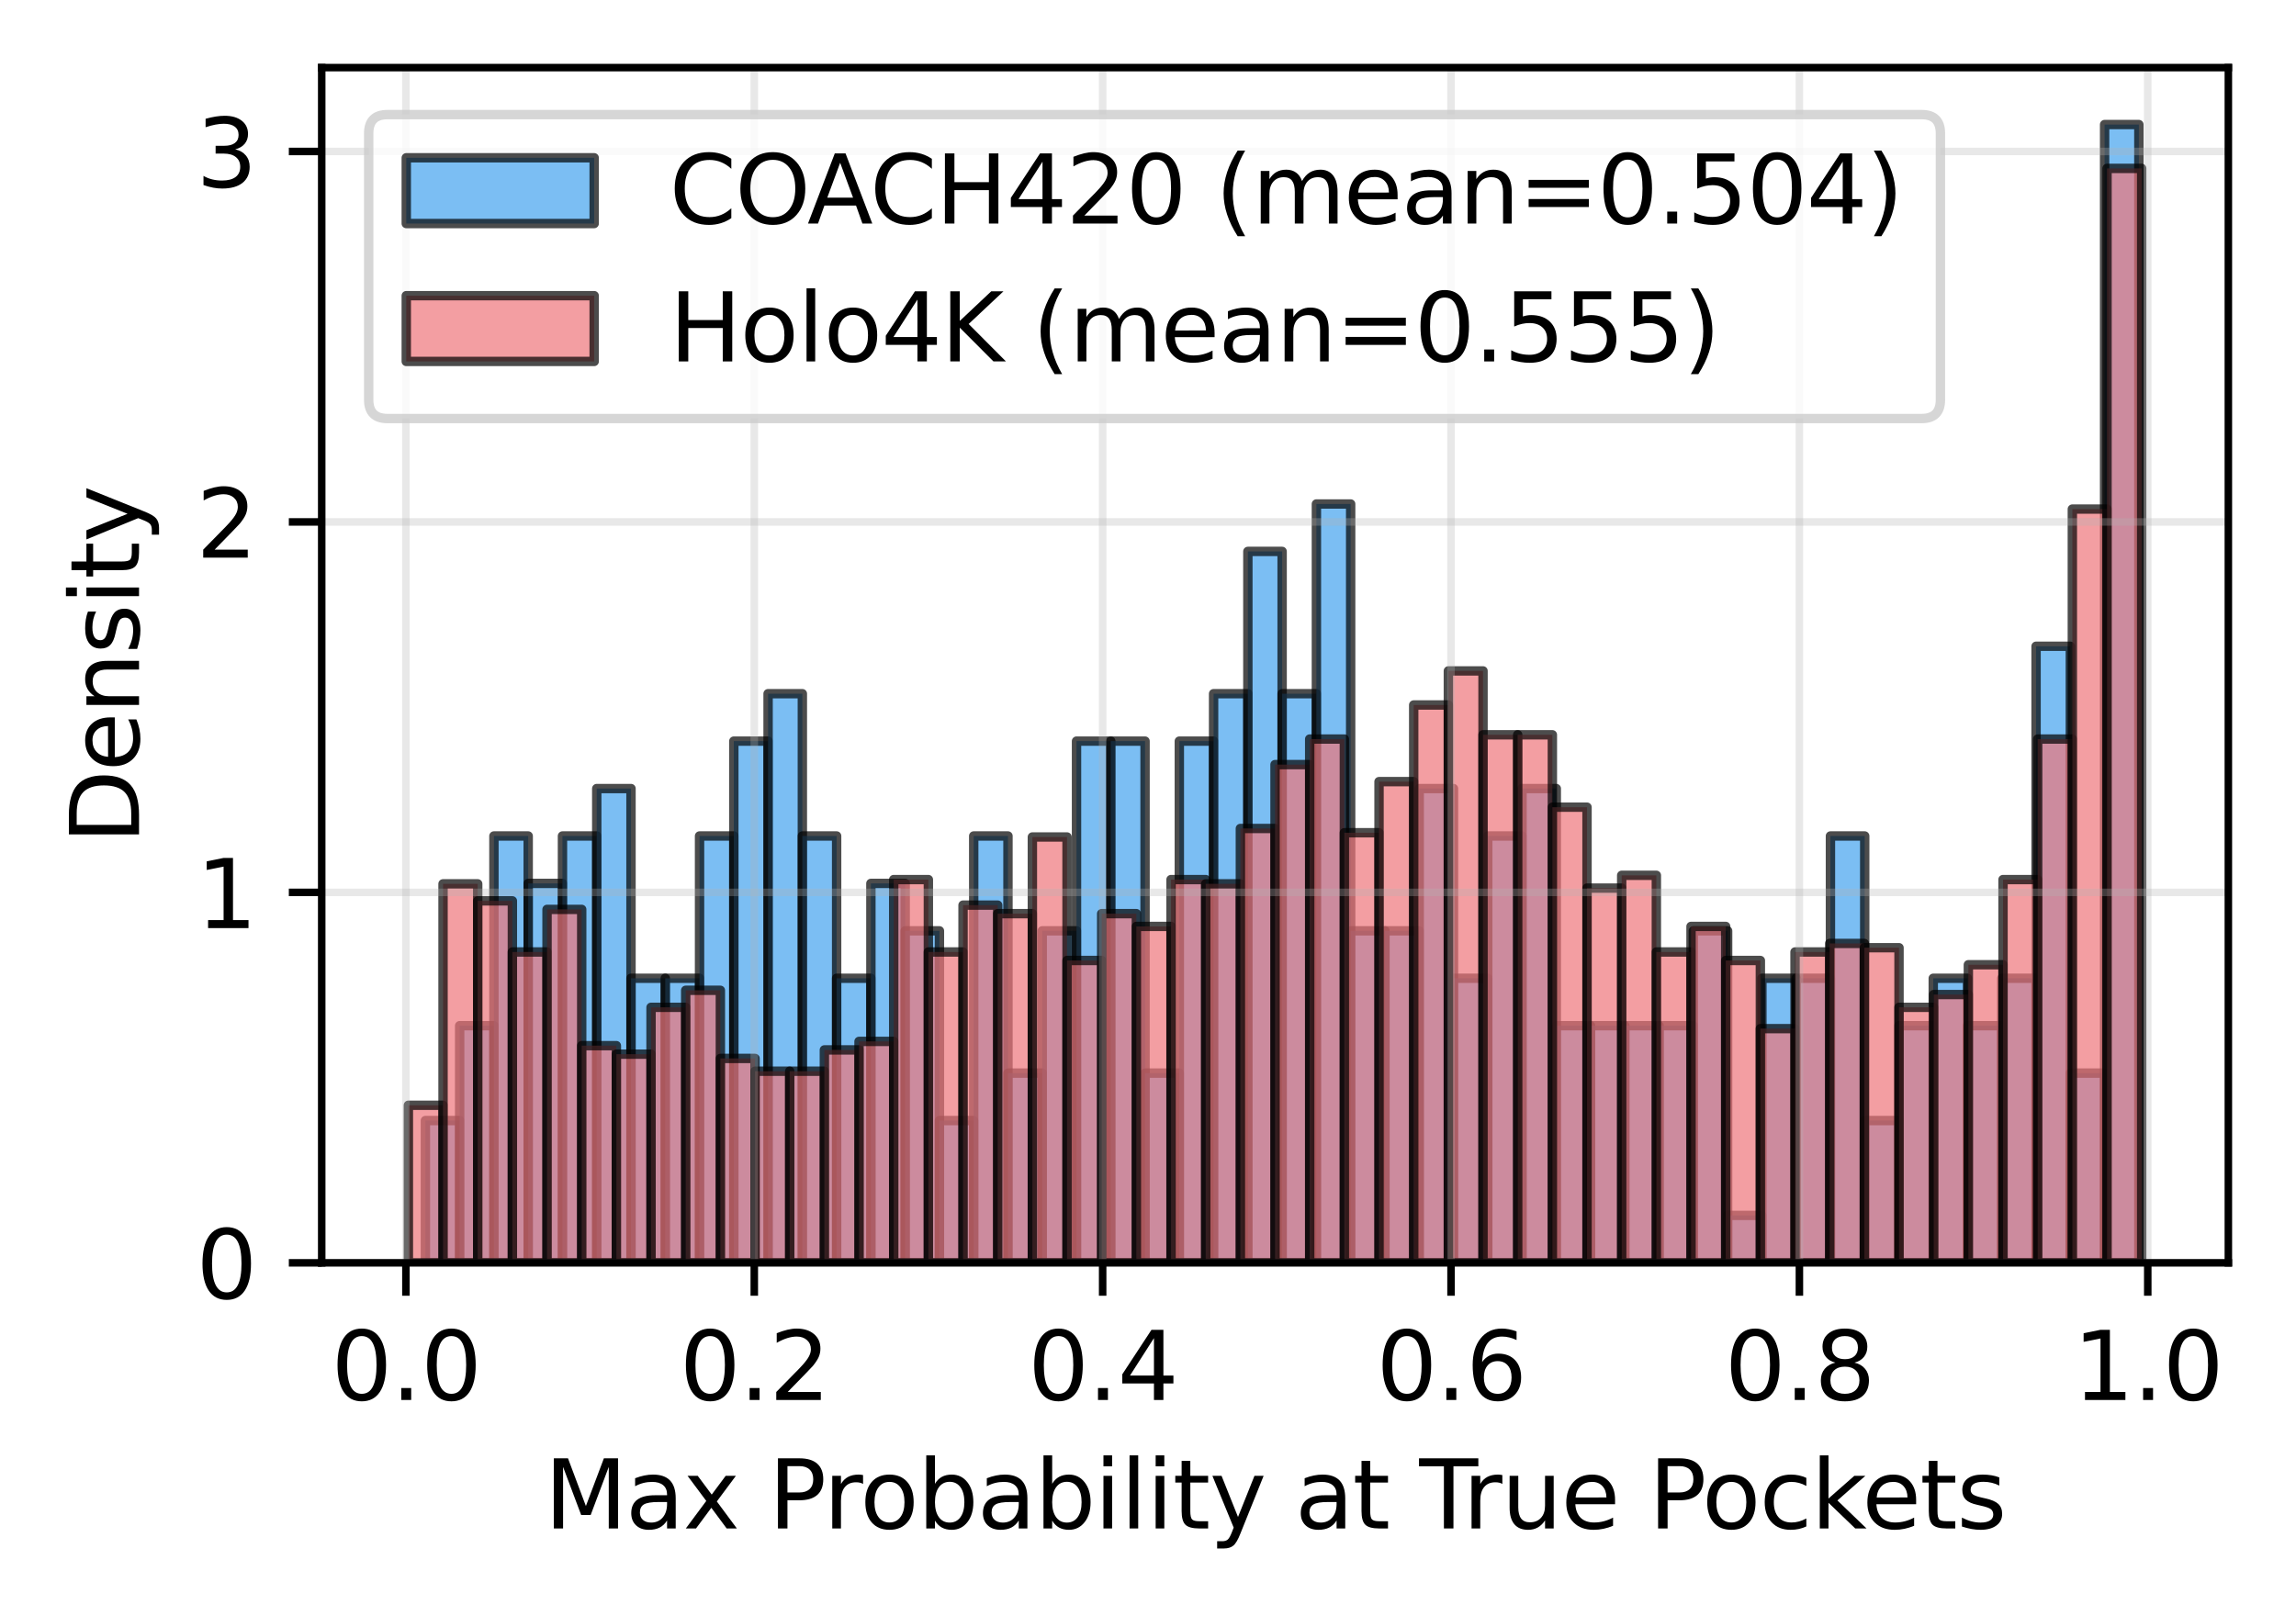 <?xml version="1.0" encoding="utf-8" standalone="no"?>
<!DOCTYPE svg PUBLIC "-//W3C//DTD SVG 1.1//EN"
  "http://www.w3.org/Graphics/SVG/1.1/DTD/svg11.dtd">
<svg xmlns:xlink="http://www.w3.org/1999/xlink" width="244.371pt" height="171.996pt" viewBox="0 0 244.371 171.996" xmlns="http://www.w3.org/2000/svg" version="1.1">
 <defs>
  <style type="text/css">*{stroke-linejoin: round; stroke-linecap: butt}</style>
 </defs>
 <g id="figure_1">
  <g id="patch_1">
   <path d="M 0 171.996 
L 244.371 171.996 
L 244.371 -0 
L 0 -0 
z
" style="fill: #ffffff"/>
  </g>
  <g id="axes_1">
   <g id="patch_2">
    <path d="M 34.241 134.44 
L 237.171 134.44 
L 237.171 7.2 
L 34.241 7.2 
z
" style="fill: #ffffff"/>
   </g>
   <g id="patch_3">
    <path d="M 45.276 134.44 
L 48.923 134.44 
L 48.923 119.292 
L 45.276 119.292 
z
" clip-path="url(#pe8a6adeb00)" style="fill: #43a3ef; opacity: 0.7; stroke: #000000; stroke-linejoin: miter"/>
   </g>
   <g id="patch_4">
    <path d="M 48.923 134.44 
L 52.57 134.44 
L 52.57 109.194 
L 48.923 109.194 
z
" clip-path="url(#pe8a6adeb00)" style="fill: #43a3ef; opacity: 0.7; stroke: #000000; stroke-linejoin: miter"/>
   </g>
   <g id="patch_5">
    <path d="M 52.57 134.44 
L 56.218 134.44 
L 56.218 88.997 
L 52.57 88.997 
z
" clip-path="url(#pe8a6adeb00)" style="fill: #43a3ef; opacity: 0.7; stroke: #000000; stroke-linejoin: miter"/>
   </g>
   <g id="patch_6">
    <path d="M 56.218 134.44 
L 59.865 134.44 
L 59.865 94.046 
L 56.218 94.046 
z
" clip-path="url(#pe8a6adeb00)" style="fill: #43a3ef; opacity: 0.7; stroke: #000000; stroke-linejoin: miter"/>
   </g>
   <g id="patch_7">
    <path d="M 59.865 134.44 
L 63.513 134.44 
L 63.513 88.997 
L 59.865 88.997 
z
" clip-path="url(#pe8a6adeb00)" style="fill: #43a3ef; opacity: 0.7; stroke: #000000; stroke-linejoin: miter"/>
   </g>
   <g id="patch_8">
    <path d="M 63.513 134.44 
L 67.16 134.44 
L 67.16 83.948 
L 63.513 83.948 
z
" clip-path="url(#pe8a6adeb00)" style="fill: #43a3ef; opacity: 0.7; stroke: #000000; stroke-linejoin: miter"/>
   </g>
   <g id="patch_9">
    <path d="M 67.16 134.44 
L 70.808 134.44 
L 70.808 104.145 
L 67.16 104.145 
z
" clip-path="url(#pe8a6adeb00)" style="fill: #43a3ef; opacity: 0.7; stroke: #000000; stroke-linejoin: miter"/>
   </g>
   <g id="patch_10">
    <path d="M 70.808 134.44 
L 74.455 134.44 
L 74.455 104.145 
L 70.808 104.145 
z
" clip-path="url(#pe8a6adeb00)" style="fill: #43a3ef; opacity: 0.7; stroke: #000000; stroke-linejoin: miter"/>
   </g>
   <g id="patch_11">
    <path d="M 74.455 134.44 
L 78.102 134.44 
L 78.102 88.997 
L 74.455 88.997 
z
" clip-path="url(#pe8a6adeb00)" style="fill: #43a3ef; opacity: 0.7; stroke: #000000; stroke-linejoin: miter"/>
   </g>
   <g id="patch_12">
    <path d="M 78.102 134.44 
L 81.75 134.44 
L 81.75 78.899 
L 78.102 78.899 
z
" clip-path="url(#pe8a6adeb00)" style="fill: #43a3ef; opacity: 0.7; stroke: #000000; stroke-linejoin: miter"/>
   </g>
   <g id="patch_13">
    <path d="M 81.75 134.44 
L 85.397 134.44 
L 85.397 73.849 
L 81.75 73.849 
z
" clip-path="url(#pe8a6adeb00)" style="fill: #43a3ef; opacity: 0.7; stroke: #000000; stroke-linejoin: miter"/>
   </g>
   <g id="patch_14">
    <path d="M 85.397 134.44 
L 89.045 134.44 
L 89.045 88.997 
L 85.397 88.997 
z
" clip-path="url(#pe8a6adeb00)" style="fill: #43a3ef; opacity: 0.7; stroke: #000000; stroke-linejoin: miter"/>
   </g>
   <g id="patch_15">
    <path d="M 89.045 134.44 
L 92.692 134.44 
L 92.692 104.145 
L 89.045 104.145 
z
" clip-path="url(#pe8a6adeb00)" style="fill: #43a3ef; opacity: 0.7; stroke: #000000; stroke-linejoin: miter"/>
   </g>
   <g id="patch_16">
    <path d="M 92.692 134.44 
L 96.34 134.44 
L 96.34 94.046 
L 92.692 94.046 
z
" clip-path="url(#pe8a6adeb00)" style="fill: #43a3ef; opacity: 0.7; stroke: #000000; stroke-linejoin: miter"/>
   </g>
   <g id="patch_17">
    <path d="M 96.34 134.44 
L 99.987 134.44 
L 99.987 99.096 
L 96.34 99.096 
z
" clip-path="url(#pe8a6adeb00)" style="fill: #43a3ef; opacity: 0.7; stroke: #000000; stroke-linejoin: miter"/>
   </g>
   <g id="patch_18">
    <path d="M 99.987 134.44 
L 103.635 134.44 
L 103.635 119.292 
L 99.987 119.292 
z
" clip-path="url(#pe8a6adeb00)" style="fill: #43a3ef; opacity: 0.7; stroke: #000000; stroke-linejoin: miter"/>
   </g>
   <g id="patch_19">
    <path d="M 103.635 134.44 
L 107.282 134.44 
L 107.282 88.997 
L 103.635 88.997 
z
" clip-path="url(#pe8a6adeb00)" style="fill: #43a3ef; opacity: 0.7; stroke: #000000; stroke-linejoin: miter"/>
   </g>
   <g id="patch_20">
    <path d="M 107.282 134.44 
L 110.929 134.44 
L 110.929 114.243 
L 107.282 114.243 
z
" clip-path="url(#pe8a6adeb00)" style="fill: #43a3ef; opacity: 0.7; stroke: #000000; stroke-linejoin: miter"/>
   </g>
   <g id="patch_21">
    <path d="M 110.929 134.44 
L 114.577 134.44 
L 114.577 99.096 
L 110.929 99.096 
z
" clip-path="url(#pe8a6adeb00)" style="fill: #43a3ef; opacity: 0.7; stroke: #000000; stroke-linejoin: miter"/>
   </g>
   <g id="patch_22">
    <path d="M 114.577 134.44 
L 118.224 134.44 
L 118.224 78.899 
L 114.577 78.899 
z
" clip-path="url(#pe8a6adeb00)" style="fill: #43a3ef; opacity: 0.7; stroke: #000000; stroke-linejoin: miter"/>
   </g>
   <g id="patch_23">
    <path d="M 118.224 134.44 
L 121.872 134.44 
L 121.872 78.899 
L 118.224 78.899 
z
" clip-path="url(#pe8a6adeb00)" style="fill: #43a3ef; opacity: 0.7; stroke: #000000; stroke-linejoin: miter"/>
   </g>
   <g id="patch_24">
    <path d="M 121.872 134.44 
L 125.519 134.44 
L 125.519 114.243 
L 121.872 114.243 
z
" clip-path="url(#pe8a6adeb00)" style="fill: #43a3ef; opacity: 0.7; stroke: #000000; stroke-linejoin: miter"/>
   </g>
   <g id="patch_25">
    <path d="M 125.519 134.44 
L 129.167 134.44 
L 129.167 78.899 
L 125.519 78.899 
z
" clip-path="url(#pe8a6adeb00)" style="fill: #43a3ef; opacity: 0.7; stroke: #000000; stroke-linejoin: miter"/>
   </g>
   <g id="patch_26">
    <path d="M 129.167 134.44 
L 132.814 134.44 
L 132.814 73.849 
L 129.167 73.849 
z
" clip-path="url(#pe8a6adeb00)" style="fill: #43a3ef; opacity: 0.7; stroke: #000000; stroke-linejoin: miter"/>
   </g>
   <g id="patch_27">
    <path d="M 132.814 134.44 
L 136.461 134.44 
L 136.461 58.702 
L 132.814 58.702 
z
" clip-path="url(#pe8a6adeb00)" style="fill: #43a3ef; opacity: 0.7; stroke: #000000; stroke-linejoin: miter"/>
   </g>
   <g id="patch_28">
    <path d="M 136.461 134.44 
L 140.109 134.44 
L 140.109 73.85 
L 136.461 73.85 
z
" clip-path="url(#pe8a6adeb00)" style="fill: #43a3ef; opacity: 0.7; stroke: #000000; stroke-linejoin: miter"/>
   </g>
   <g id="patch_29">
    <path d="M 140.109 134.44 
L 143.756 134.44 
L 143.756 53.653 
L 140.109 53.653 
z
" clip-path="url(#pe8a6adeb00)" style="fill: #43a3ef; opacity: 0.7; stroke: #000000; stroke-linejoin: miter"/>
   </g>
   <g id="patch_30">
    <path d="M 143.756 134.44 
L 147.404 134.44 
L 147.404 99.095 
L 143.756 99.095 
z
" clip-path="url(#pe8a6adeb00)" style="fill: #43a3ef; opacity: 0.7; stroke: #000000; stroke-linejoin: miter"/>
   </g>
   <g id="patch_31">
    <path d="M 147.404 134.44 
L 151.051 134.44 
L 151.051 99.096 
L 147.404 99.096 
z
" clip-path="url(#pe8a6adeb00)" style="fill: #43a3ef; opacity: 0.7; stroke: #000000; stroke-linejoin: miter"/>
   </g>
   <g id="patch_32">
    <path d="M 151.051 134.44 
L 154.699 134.44 
L 154.699 83.948 
L 151.051 83.948 
z
" clip-path="url(#pe8a6adeb00)" style="fill: #43a3ef; opacity: 0.7; stroke: #000000; stroke-linejoin: miter"/>
   </g>
   <g id="patch_33">
    <path d="M 154.699 134.44 
L 158.346 134.44 
L 158.346 104.145 
L 154.699 104.145 
z
" clip-path="url(#pe8a6adeb00)" style="fill: #43a3ef; opacity: 0.7; stroke: #000000; stroke-linejoin: miter"/>
   </g>
   <g id="patch_34">
    <path d="M 158.346 134.44 
L 161.993 134.44 
L 161.993 88.997 
L 158.346 88.997 
z
" clip-path="url(#pe8a6adeb00)" style="fill: #43a3ef; opacity: 0.7; stroke: #000000; stroke-linejoin: miter"/>
   </g>
   <g id="patch_35">
    <path d="M 161.993 134.44 
L 165.641 134.44 
L 165.641 83.948 
L 161.993 83.948 
z
" clip-path="url(#pe8a6adeb00)" style="fill: #43a3ef; opacity: 0.7; stroke: #000000; stroke-linejoin: miter"/>
   </g>
   <g id="patch_36">
    <path d="M 165.641 134.44 
L 169.288 134.44 
L 169.288 109.194 
L 165.641 109.194 
z
" clip-path="url(#pe8a6adeb00)" style="fill: #43a3ef; opacity: 0.7; stroke: #000000; stroke-linejoin: miter"/>
   </g>
   <g id="patch_37">
    <path d="M 169.288 134.44 
L 172.936 134.44 
L 172.936 109.194 
L 169.288 109.194 
z
" clip-path="url(#pe8a6adeb00)" style="fill: #43a3ef; opacity: 0.7; stroke: #000000; stroke-linejoin: miter"/>
   </g>
   <g id="patch_38">
    <path d="M 172.936 134.44 
L 176.583 134.44 
L 176.583 109.194 
L 172.936 109.194 
z
" clip-path="url(#pe8a6adeb00)" style="fill: #43a3ef; opacity: 0.7; stroke: #000000; stroke-linejoin: miter"/>
   </g>
   <g id="patch_39">
    <path d="M 176.583 134.44 
L 180.231 134.44 
L 180.231 109.194 
L 176.583 109.194 
z
" clip-path="url(#pe8a6adeb00)" style="fill: #43a3ef; opacity: 0.7; stroke: #000000; stroke-linejoin: miter"/>
   </g>
   <g id="patch_40">
    <path d="M 180.231 134.44 
L 183.878 134.44 
L 183.878 99.096 
L 180.231 99.096 
z
" clip-path="url(#pe8a6adeb00)" style="fill: #43a3ef; opacity: 0.7; stroke: #000000; stroke-linejoin: miter"/>
   </g>
   <g id="patch_41">
    <path d="M 183.878 134.44 
L 187.525 134.44 
L 187.525 129.391 
L 183.878 129.391 
z
" clip-path="url(#pe8a6adeb00)" style="fill: #43a3ef; opacity: 0.7; stroke: #000000; stroke-linejoin: miter"/>
   </g>
   <g id="patch_42">
    <path d="M 187.525 134.44 
L 191.173 134.44 
L 191.173 104.145 
L 187.525 104.145 
z
" clip-path="url(#pe8a6adeb00)" style="fill: #43a3ef; opacity: 0.7; stroke: #000000; stroke-linejoin: miter"/>
   </g>
   <g id="patch_43">
    <path d="M 191.173 134.44 
L 194.82 134.44 
L 194.82 104.145 
L 191.173 104.145 
z
" clip-path="url(#pe8a6adeb00)" style="fill: #43a3ef; opacity: 0.7; stroke: #000000; stroke-linejoin: miter"/>
   </g>
   <g id="patch_44">
    <path d="M 194.82 134.44 
L 198.468 134.44 
L 198.468 88.997 
L 194.82 88.997 
z
" clip-path="url(#pe8a6adeb00)" style="fill: #43a3ef; opacity: 0.7; stroke: #000000; stroke-linejoin: miter"/>
   </g>
   <g id="patch_45">
    <path d="M 198.468 134.44 
L 202.115 134.44 
L 202.115 119.292 
L 198.468 119.292 
z
" clip-path="url(#pe8a6adeb00)" style="fill: #43a3ef; opacity: 0.7; stroke: #000000; stroke-linejoin: miter"/>
   </g>
   <g id="patch_46">
    <path d="M 202.115 134.44 
L 205.763 134.44 
L 205.763 109.194 
L 202.115 109.194 
z
" clip-path="url(#pe8a6adeb00)" style="fill: #43a3ef; opacity: 0.7; stroke: #000000; stroke-linejoin: miter"/>
   </g>
   <g id="patch_47">
    <path d="M 205.763 134.44 
L 209.41 134.44 
L 209.41 104.145 
L 205.763 104.145 
z
" clip-path="url(#pe8a6adeb00)" style="fill: #43a3ef; opacity: 0.7; stroke: #000000; stroke-linejoin: miter"/>
   </g>
   <g id="patch_48">
    <path d="M 209.41 134.44 
L 213.057 134.44 
L 213.057 109.194 
L 209.41 109.194 
z
" clip-path="url(#pe8a6adeb00)" style="fill: #43a3ef; opacity: 0.7; stroke: #000000; stroke-linejoin: miter"/>
   </g>
   <g id="patch_49">
    <path d="M 213.057 134.44 
L 216.705 134.44 
L 216.705 104.145 
L 213.057 104.145 
z
" clip-path="url(#pe8a6adeb00)" style="fill: #43a3ef; opacity: 0.7; stroke: #000000; stroke-linejoin: miter"/>
   </g>
   <g id="patch_50">
    <path d="M 216.705 134.44 
L 220.352 134.44 
L 220.352 68.8 
L 216.705 68.8 
z
" clip-path="url(#pe8a6adeb00)" style="fill: #43a3ef; opacity: 0.7; stroke: #000000; stroke-linejoin: miter"/>
   </g>
   <g id="patch_51">
    <path d="M 220.352 134.44 
L 224 134.44 
L 224 114.243 
L 220.352 114.243 
z
" clip-path="url(#pe8a6adeb00)" style="fill: #43a3ef; opacity: 0.7; stroke: #000000; stroke-linejoin: miter"/>
   </g>
   <g id="patch_52">
    <path d="M 224 134.44 
L 227.647 134.44 
L 227.647 13.259 
L 224 13.259 
z
" clip-path="url(#pe8a6adeb00)" style="fill: #43a3ef; opacity: 0.7; stroke: #000000; stroke-linejoin: miter"/>
   </g>
   <g id="patch_53">
    <path d="M 43.465 134.44 
L 47.154 134.44 
L 47.154 117.666 
L 43.465 117.666 
z
" clip-path="url(#pe8a6adeb00)" style="fill: #ef767b; opacity: 0.7; stroke: #000000; stroke-linejoin: miter"/>
   </g>
   <g id="patch_54">
    <path d="M 47.154 134.44 
L 50.844 134.44 
L 50.844 94.092 
L 47.154 94.092 
z
" clip-path="url(#pe8a6adeb00)" style="fill: #ef767b; opacity: 0.7; stroke: #000000; stroke-linejoin: miter"/>
   </g>
   <g id="patch_55">
    <path d="M 50.844 134.44 
L 54.534 134.44 
L 54.534 95.905 
L 50.844 95.905 
z
" clip-path="url(#pe8a6adeb00)" style="fill: #ef767b; opacity: 0.7; stroke: #000000; stroke-linejoin: miter"/>
   </g>
   <g id="patch_56">
    <path d="M 54.534 134.44 
L 58.223 134.44 
L 58.223 101.345 
L 54.534 101.345 
z
" clip-path="url(#pe8a6adeb00)" style="fill: #ef767b; opacity: 0.7; stroke: #000000; stroke-linejoin: miter"/>
   </g>
   <g id="patch_57">
    <path d="M 58.223 134.44 
L 61.913 134.44 
L 61.913 96.812 
L 58.223 96.812 
z
" clip-path="url(#pe8a6adeb00)" style="fill: #ef767b; opacity: 0.7; stroke: #000000; stroke-linejoin: miter"/>
   </g>
   <g id="patch_58">
    <path d="M 61.913 134.44 
L 65.603 134.44 
L 65.603 111.319 
L 61.913 111.319 
z
" clip-path="url(#pe8a6adeb00)" style="fill: #ef767b; opacity: 0.7; stroke: #000000; stroke-linejoin: miter"/>
   </g>
   <g id="patch_59">
    <path d="M 65.603 134.44 
L 69.292 134.44 
L 69.292 112.226 
L 65.603 112.226 
z
" clip-path="url(#pe8a6adeb00)" style="fill: #ef767b; opacity: 0.7; stroke: #000000; stroke-linejoin: miter"/>
   </g>
   <g id="patch_60">
    <path d="M 69.292 134.44 
L 72.982 134.44 
L 72.982 107.239 
L 69.292 107.239 
z
" clip-path="url(#pe8a6adeb00)" style="fill: #ef767b; opacity: 0.7; stroke: #000000; stroke-linejoin: miter"/>
   </g>
   <g id="patch_61">
    <path d="M 72.982 134.44 
L 76.671 134.44 
L 76.671 105.425 
L 72.982 105.425 
z
" clip-path="url(#pe8a6adeb00)" style="fill: #ef767b; opacity: 0.7; stroke: #000000; stroke-linejoin: miter"/>
   </g>
   <g id="patch_62">
    <path d="M 76.671 134.44 
L 80.361 134.44 
L 80.361 112.679 
L 76.671 112.679 
z
" clip-path="url(#pe8a6adeb00)" style="fill: #ef767b; opacity: 0.7; stroke: #000000; stroke-linejoin: miter"/>
   </g>
   <g id="patch_63">
    <path d="M 80.361 134.44 
L 84.051 134.44 
L 84.051 114.039 
L 80.361 114.039 
z
" clip-path="url(#pe8a6adeb00)" style="fill: #ef767b; opacity: 0.7; stroke: #000000; stroke-linejoin: miter"/>
   </g>
   <g id="patch_64">
    <path d="M 84.051 134.44 
L 87.74 134.44 
L 87.74 114.039 
L 84.051 114.039 
z
" clip-path="url(#pe8a6adeb00)" style="fill: #ef767b; opacity: 0.7; stroke: #000000; stroke-linejoin: miter"/>
   </g>
   <g id="patch_65">
    <path d="M 87.74 134.44 
L 91.43 134.44 
L 91.43 111.772 
L 87.74 111.772 
z
" clip-path="url(#pe8a6adeb00)" style="fill: #ef767b; opacity: 0.7; stroke: #000000; stroke-linejoin: miter"/>
   </g>
   <g id="patch_66">
    <path d="M 91.43 134.44 
L 95.12 134.44 
L 95.12 110.866 
L 91.43 110.866 
z
" clip-path="url(#pe8a6adeb00)" style="fill: #ef767b; opacity: 0.7; stroke: #000000; stroke-linejoin: miter"/>
   </g>
   <g id="patch_67">
    <path d="M 95.12 134.44 
L 98.809 134.44 
L 98.809 93.638 
L 95.12 93.638 
z
" clip-path="url(#pe8a6adeb00)" style="fill: #ef767b; opacity: 0.7; stroke: #000000; stroke-linejoin: miter"/>
   </g>
   <g id="patch_68">
    <path d="M 98.809 134.44 
L 102.499 134.44 
L 102.499 101.345 
L 98.809 101.345 
z
" clip-path="url(#pe8a6adeb00)" style="fill: #ef767b; opacity: 0.7; stroke: #000000; stroke-linejoin: miter"/>
   </g>
   <g id="patch_69">
    <path d="M 102.499 134.44 
L 106.189 134.44 
L 106.189 96.358 
L 102.499 96.358 
z
" clip-path="url(#pe8a6adeb00)" style="fill: #ef767b; opacity: 0.7; stroke: #000000; stroke-linejoin: miter"/>
   </g>
   <g id="patch_70">
    <path d="M 106.189 134.44 
L 109.878 134.44 
L 109.878 97.265 
L 106.189 97.265 
z
" clip-path="url(#pe8a6adeb00)" style="fill: #ef767b; opacity: 0.7; stroke: #000000; stroke-linejoin: miter"/>
   </g>
   <g id="patch_71">
    <path d="M 109.878 134.44 
L 113.568 134.44 
L 113.568 89.105 
L 109.878 89.105 
z
" clip-path="url(#pe8a6adeb00)" style="fill: #ef767b; opacity: 0.7; stroke: #000000; stroke-linejoin: miter"/>
   </g>
   <g id="patch_72">
    <path d="M 113.568 134.44 
L 117.257 134.44 
L 117.257 102.252 
L 113.568 102.252 
z
" clip-path="url(#pe8a6adeb00)" style="fill: #ef767b; opacity: 0.7; stroke: #000000; stroke-linejoin: miter"/>
   </g>
   <g id="patch_73">
    <path d="M 117.257 134.44 
L 120.947 134.44 
L 120.947 97.265 
L 117.257 97.265 
z
" clip-path="url(#pe8a6adeb00)" style="fill: #ef767b; opacity: 0.7; stroke: #000000; stroke-linejoin: miter"/>
   </g>
   <g id="patch_74">
    <path d="M 120.947 134.44 
L 124.637 134.44 
L 124.637 98.625 
L 120.947 98.625 
z
" clip-path="url(#pe8a6adeb00)" style="fill: #ef767b; opacity: 0.7; stroke: #000000; stroke-linejoin: miter"/>
   </g>
   <g id="patch_75">
    <path d="M 124.637 134.44 
L 128.326 134.44 
L 128.326 93.638 
L 124.637 93.638 
z
" clip-path="url(#pe8a6adeb00)" style="fill: #ef767b; opacity: 0.7; stroke: #000000; stroke-linejoin: miter"/>
   </g>
   <g id="patch_76">
    <path d="M 128.326 134.44 
L 132.016 134.44 
L 132.016 94.092 
L 128.326 94.092 
z
" clip-path="url(#pe8a6adeb00)" style="fill: #ef767b; opacity: 0.7; stroke: #000000; stroke-linejoin: miter"/>
   </g>
   <g id="patch_77">
    <path d="M 132.016 134.44 
L 135.706 134.44 
L 135.706 88.198 
L 132.016 88.198 
z
" clip-path="url(#pe8a6adeb00)" style="fill: #ef767b; opacity: 0.7; stroke: #000000; stroke-linejoin: miter"/>
   </g>
   <g id="patch_78">
    <path d="M 135.706 134.44 
L 139.395 134.44 
L 139.395 81.398 
L 135.706 81.398 
z
" clip-path="url(#pe8a6adeb00)" style="fill: #ef767b; opacity: 0.7; stroke: #000000; stroke-linejoin: miter"/>
   </g>
   <g id="patch_79">
    <path d="M 139.395 134.44 
L 143.085 134.44 
L 143.085 78.678 
L 139.395 78.678 
z
" clip-path="url(#pe8a6adeb00)" style="fill: #ef767b; opacity: 0.7; stroke: #000000; stroke-linejoin: miter"/>
   </g>
   <g id="patch_80">
    <path d="M 143.085 134.44 
L 146.775 134.44 
L 146.775 88.651 
L 143.085 88.651 
z
" clip-path="url(#pe8a6adeb00)" style="fill: #ef767b; opacity: 0.7; stroke: #000000; stroke-linejoin: miter"/>
   </g>
   <g id="patch_81">
    <path d="M 146.775 134.44 
L 150.464 134.44 
L 150.464 83.211 
L 146.775 83.211 
z
" clip-path="url(#pe8a6adeb00)" style="fill: #ef767b; opacity: 0.7; stroke: #000000; stroke-linejoin: miter"/>
   </g>
   <g id="patch_82">
    <path d="M 150.464 134.44 
L 154.154 134.44 
L 154.154 75.051 
L 150.464 75.051 
z
" clip-path="url(#pe8a6adeb00)" style="fill: #ef767b; opacity: 0.7; stroke: #000000; stroke-linejoin: miter"/>
   </g>
   <g id="patch_83">
    <path d="M 154.154 134.44 
L 157.843 134.44 
L 157.843 71.424 
L 154.154 71.424 
z
" clip-path="url(#pe8a6adeb00)" style="fill: #ef767b; opacity: 0.7; stroke: #000000; stroke-linejoin: miter"/>
   </g>
   <g id="patch_84">
    <path d="M 157.843 134.44 
L 161.533 134.44 
L 161.533 78.224 
L 157.843 78.224 
z
" clip-path="url(#pe8a6adeb00)" style="fill: #ef767b; opacity: 0.7; stroke: #000000; stroke-linejoin: miter"/>
   </g>
   <g id="patch_85">
    <path d="M 161.533 134.44 
L 165.223 134.44 
L 165.223 78.224 
L 161.533 78.224 
z
" clip-path="url(#pe8a6adeb00)" style="fill: #ef767b; opacity: 0.7; stroke: #000000; stroke-linejoin: miter"/>
   </g>
   <g id="patch_86">
    <path d="M 165.223 134.44 
L 168.912 134.44 
L 168.912 85.931 
L 165.223 85.931 
z
" clip-path="url(#pe8a6adeb00)" style="fill: #ef767b; opacity: 0.7; stroke: #000000; stroke-linejoin: miter"/>
   </g>
   <g id="patch_87">
    <path d="M 168.912 134.44 
L 172.602 134.44 
L 172.602 94.545 
L 168.912 94.545 
z
" clip-path="url(#pe8a6adeb00)" style="fill: #ef767b; opacity: 0.7; stroke: #000000; stroke-linejoin: miter"/>
   </g>
   <g id="patch_88">
    <path d="M 172.602 134.44 
L 176.292 134.44 
L 176.292 93.185 
L 172.602 93.185 
z
" clip-path="url(#pe8a6adeb00)" style="fill: #ef767b; opacity: 0.7; stroke: #000000; stroke-linejoin: miter"/>
   </g>
   <g id="patch_89">
    <path d="M 176.292 134.44 
L 179.981 134.44 
L 179.981 101.345 
L 176.292 101.345 
z
" clip-path="url(#pe8a6adeb00)" style="fill: #ef767b; opacity: 0.7; stroke: #000000; stroke-linejoin: miter"/>
   </g>
   <g id="patch_90">
    <path d="M 179.981 134.44 
L 183.671 134.44 
L 183.671 98.625 
L 179.981 98.625 
z
" clip-path="url(#pe8a6adeb00)" style="fill: #ef767b; opacity: 0.7; stroke: #000000; stroke-linejoin: miter"/>
   </g>
   <g id="patch_91">
    <path d="M 183.671 134.44 
L 187.361 134.44 
L 187.361 102.252 
L 183.671 102.252 
z
" clip-path="url(#pe8a6adeb00)" style="fill: #ef767b; opacity: 0.7; stroke: #000000; stroke-linejoin: miter"/>
   </g>
   <g id="patch_92">
    <path d="M 187.361 134.44 
L 191.05 134.44 
L 191.05 109.506 
L 187.361 109.506 
z
" clip-path="url(#pe8a6adeb00)" style="fill: #ef767b; opacity: 0.7; stroke: #000000; stroke-linejoin: miter"/>
   </g>
   <g id="patch_93">
    <path d="M 191.05 134.44 
L 194.74 134.44 
L 194.74 101.345 
L 191.05 101.345 
z
" clip-path="url(#pe8a6adeb00)" style="fill: #ef767b; opacity: 0.7; stroke: #000000; stroke-linejoin: miter"/>
   </g>
   <g id="patch_94">
    <path d="M 194.74 134.44 
L 198.429 134.44 
L 198.429 100.438 
L 194.74 100.438 
z
" clip-path="url(#pe8a6adeb00)" style="fill: #ef767b; opacity: 0.7; stroke: #000000; stroke-linejoin: miter"/>
   </g>
   <g id="patch_95">
    <path d="M 198.429 134.44 
L 202.119 134.44 
L 202.119 100.892 
L 198.429 100.892 
z
" clip-path="url(#pe8a6adeb00)" style="fill: #ef767b; opacity: 0.7; stroke: #000000; stroke-linejoin: miter"/>
   </g>
   <g id="patch_96">
    <path d="M 202.119 134.44 
L 205.809 134.44 
L 205.809 107.239 
L 202.119 107.239 
z
" clip-path="url(#pe8a6adeb00)" style="fill: #ef767b; opacity: 0.7; stroke: #000000; stroke-linejoin: miter"/>
   </g>
   <g id="patch_97">
    <path d="M 205.809 134.44 
L 209.498 134.44 
L 209.498 105.879 
L 205.809 105.879 
z
" clip-path="url(#pe8a6adeb00)" style="fill: #ef767b; opacity: 0.7; stroke: #000000; stroke-linejoin: miter"/>
   </g>
   <g id="patch_98">
    <path d="M 209.498 134.44 
L 213.188 134.44 
L 213.188 102.705 
L 209.498 102.705 
z
" clip-path="url(#pe8a6adeb00)" style="fill: #ef767b; opacity: 0.7; stroke: #000000; stroke-linejoin: miter"/>
   </g>
   <g id="patch_99">
    <path d="M 213.188 134.44 
L 216.878 134.44 
L 216.878 93.638 
L 213.188 93.638 
z
" clip-path="url(#pe8a6adeb00)" style="fill: #ef767b; opacity: 0.7; stroke: #000000; stroke-linejoin: miter"/>
   </g>
   <g id="patch_100">
    <path d="M 216.878 134.44 
L 220.567 134.44 
L 220.567 78.678 
L 216.878 78.678 
z
" clip-path="url(#pe8a6adeb00)" style="fill: #ef767b; opacity: 0.7; stroke: #000000; stroke-linejoin: miter"/>
   </g>
   <g id="patch_101">
    <path d="M 220.567 134.44 
L 224.257 134.44 
L 224.257 54.196 
L 220.567 54.196 
z
" clip-path="url(#pe8a6adeb00)" style="fill: #ef767b; opacity: 0.7; stroke: #000000; stroke-linejoin: miter"/>
   </g>
   <g id="patch_102">
    <path d="M 224.257 134.44 
L 227.947 134.44 
L 227.947 17.928 
L 224.257 17.928 
z
" clip-path="url(#pe8a6adeb00)" style="fill: #ef767b; opacity: 0.7; stroke: #000000; stroke-linejoin: miter"/>
   </g>
   <g id="matplotlib.axis_1">
    <g id="xtick_1">
     <g id="line2d_1">
      <path d="M 43.202 134.44 
L 43.202 7.2 
" clip-path="url(#pe8a6adeb00)" style="fill: none; stroke: #b0b0b0; stroke-opacity: 0.3; stroke-width: 0.8; stroke-linecap: square"/>
     </g>
     <g id="line2d_2">
      <defs>
       <path id="m10562d4594" d="M 0 0 
L 0 3.5 
" style="stroke: #000000; stroke-width: 0.8"/>
      </defs>
      <g>
       <use xlink:href="#m10562d4594" x="43.202" y="134.44" style="stroke: #000000; stroke-width: 0.8"/>
      </g>
     </g>
     <g id="text_1">
      <!-- 0.0 -->
      <g transform="translate(35.251 149.038) scale(0.1 -0.1)">
       <defs>
        <path id="DejaVuSans-30" d="M 2034 4250 
Q 1547 4250 1301 3770 
Q 1056 3291 1056 2328 
Q 1056 1369 1301 889 
Q 1547 409 2034 409 
Q 2525 409 2770 889 
Q 3016 1369 3016 2328 
Q 3016 3291 2770 3770 
Q 2525 4250 2034 4250 
z
M 2034 4750 
Q 2819 4750 3233 4129 
Q 3647 3509 3647 2328 
Q 3647 1150 3233 529 
Q 2819 -91 2034 -91 
Q 1250 -91 836 529 
Q 422 1150 422 2328 
Q 422 3509 836 4129 
Q 1250 4750 2034 4750 
z
" transform="scale(0.016)"/>
        <path id="DejaVuSans-2e" d="M 684 794 
L 1344 794 
L 1344 0 
L 684 0 
L 684 794 
z
" transform="scale(0.016)"/>
       </defs>
       <use xlink:href="#DejaVuSans-30"/>
       <use xlink:href="#DejaVuSans-2e" x="63.623"/>
       <use xlink:href="#DejaVuSans-30" x="95.41"/>
      </g>
     </g>
    </g>
    <g id="xtick_2">
     <g id="line2d_3">
      <path d="M 80.281 134.44 
L 80.281 7.2 
" clip-path="url(#pe8a6adeb00)" style="fill: none; stroke: #b0b0b0; stroke-opacity: 0.3; stroke-width: 0.8; stroke-linecap: square"/>
     </g>
     <g id="line2d_4">
      <g>
       <use xlink:href="#m10562d4594" x="80.281" y="134.44" style="stroke: #000000; stroke-width: 0.8"/>
      </g>
     </g>
     <g id="text_2">
      <!-- 0.2 -->
      <g transform="translate(72.329 149.038) scale(0.1 -0.1)">
       <defs>
        <path id="DejaVuSans-32" d="M 1228 531 
L 3431 531 
L 3431 0 
L 469 0 
L 469 531 
Q 828 903 1448 1529 
Q 2069 2156 2228 2338 
Q 2531 2678 2651 2914 
Q 2772 3150 2772 3378 
Q 2772 3750 2511 3984 
Q 2250 4219 1831 4219 
Q 1534 4219 1204 4116 
Q 875 4013 500 3803 
L 500 4441 
Q 881 4594 1212 4672 
Q 1544 4750 1819 4750 
Q 2544 4750 2975 4387 
Q 3406 4025 3406 3419 
Q 3406 3131 3298 2873 
Q 3191 2616 2906 2266 
Q 2828 2175 2409 1742 
Q 1991 1309 1228 531 
z
" transform="scale(0.016)"/>
       </defs>
       <use xlink:href="#DejaVuSans-30"/>
       <use xlink:href="#DejaVuSans-2e" x="63.623"/>
       <use xlink:href="#DejaVuSans-32" x="95.41"/>
      </g>
     </g>
    </g>
    <g id="xtick_3">
     <g id="line2d_5">
      <path d="M 117.359 134.44 
L 117.359 7.2 
" clip-path="url(#pe8a6adeb00)" style="fill: none; stroke: #b0b0b0; stroke-opacity: 0.3; stroke-width: 0.8; stroke-linecap: square"/>
     </g>
     <g id="line2d_6">
      <g>
       <use xlink:href="#m10562d4594" x="117.359" y="134.44" style="stroke: #000000; stroke-width: 0.8"/>
      </g>
     </g>
     <g id="text_3">
      <!-- 0.4 -->
      <g transform="translate(109.408 149.038) scale(0.1 -0.1)">
       <defs>
        <path id="DejaVuSans-34" d="M 2419 4116 
L 825 1625 
L 2419 1625 
L 2419 4116 
z
M 2253 4666 
L 3047 4666 
L 3047 1625 
L 3713 1625 
L 3713 1100 
L 3047 1100 
L 3047 0 
L 2419 0 
L 2419 1100 
L 313 1100 
L 313 1709 
L 2253 4666 
z
" transform="scale(0.016)"/>
       </defs>
       <use xlink:href="#DejaVuSans-30"/>
       <use xlink:href="#DejaVuSans-2e" x="63.623"/>
       <use xlink:href="#DejaVuSans-34" x="95.41"/>
      </g>
     </g>
    </g>
    <g id="xtick_4">
     <g id="line2d_7">
      <path d="M 154.438 134.44 
L 154.438 7.2 
" clip-path="url(#pe8a6adeb00)" style="fill: none; stroke: #b0b0b0; stroke-opacity: 0.3; stroke-width: 0.8; stroke-linecap: square"/>
     </g>
     <g id="line2d_8">
      <g>
       <use xlink:href="#m10562d4594" x="154.438" y="134.44" style="stroke: #000000; stroke-width: 0.8"/>
      </g>
     </g>
     <g id="text_4">
      <!-- 0.6 -->
      <g transform="translate(146.486 149.038) scale(0.1 -0.1)">
       <defs>
        <path id="DejaVuSans-36" d="M 2113 2584 
Q 1688 2584 1439 2293 
Q 1191 2003 1191 1497 
Q 1191 994 1439 701 
Q 1688 409 2113 409 
Q 2538 409 2786 701 
Q 3034 994 3034 1497 
Q 3034 2003 2786 2293 
Q 2538 2584 2113 2584 
z
M 3366 4563 
L 3366 3988 
Q 3128 4100 2886 4159 
Q 2644 4219 2406 4219 
Q 1781 4219 1451 3797 
Q 1122 3375 1075 2522 
Q 1259 2794 1537 2939 
Q 1816 3084 2150 3084 
Q 2853 3084 3261 2657 
Q 3669 2231 3669 1497 
Q 3669 778 3244 343 
Q 2819 -91 2113 -91 
Q 1303 -91 875 529 
Q 447 1150 447 2328 
Q 447 3434 972 4092 
Q 1497 4750 2381 4750 
Q 2619 4750 2861 4703 
Q 3103 4656 3366 4563 
z
" transform="scale(0.016)"/>
       </defs>
       <use xlink:href="#DejaVuSans-30"/>
       <use xlink:href="#DejaVuSans-2e" x="63.623"/>
       <use xlink:href="#DejaVuSans-36" x="95.41"/>
      </g>
     </g>
    </g>
    <g id="xtick_5">
     <g id="line2d_9">
      <path d="M 191.516 134.44 
L 191.516 7.2 
" clip-path="url(#pe8a6adeb00)" style="fill: none; stroke: #b0b0b0; stroke-opacity: 0.3; stroke-width: 0.8; stroke-linecap: square"/>
     </g>
     <g id="line2d_10">
      <g>
       <use xlink:href="#m10562d4594" x="191.516" y="134.44" style="stroke: #000000; stroke-width: 0.8"/>
      </g>
     </g>
     <g id="text_5">
      <!-- 0.8 -->
      <g transform="translate(183.564 149.038) scale(0.1 -0.1)">
       <defs>
        <path id="DejaVuSans-38" d="M 2034 2216 
Q 1584 2216 1326 1975 
Q 1069 1734 1069 1313 
Q 1069 891 1326 650 
Q 1584 409 2034 409 
Q 2484 409 2743 651 
Q 3003 894 3003 1313 
Q 3003 1734 2745 1975 
Q 2488 2216 2034 2216 
z
M 1403 2484 
Q 997 2584 770 2862 
Q 544 3141 544 3541 
Q 544 4100 942 4425 
Q 1341 4750 2034 4750 
Q 2731 4750 3128 4425 
Q 3525 4100 3525 3541 
Q 3525 3141 3298 2862 
Q 3072 2584 2669 2484 
Q 3125 2378 3379 2068 
Q 3634 1759 3634 1313 
Q 3634 634 3220 271 
Q 2806 -91 2034 -91 
Q 1263 -91 848 271 
Q 434 634 434 1313 
Q 434 1759 690 2068 
Q 947 2378 1403 2484 
z
M 1172 3481 
Q 1172 3119 1398 2916 
Q 1625 2713 2034 2713 
Q 2441 2713 2670 2916 
Q 2900 3119 2900 3481 
Q 2900 3844 2670 4047 
Q 2441 4250 2034 4250 
Q 1625 4250 1398 4047 
Q 1172 3844 1172 3481 
z
" transform="scale(0.016)"/>
       </defs>
       <use xlink:href="#DejaVuSans-30"/>
       <use xlink:href="#DejaVuSans-2e" x="63.623"/>
       <use xlink:href="#DejaVuSans-38" x="95.41"/>
      </g>
     </g>
    </g>
    <g id="xtick_6">
     <g id="line2d_11">
      <path d="M 228.594 134.44 
L 228.594 7.2 
" clip-path="url(#pe8a6adeb00)" style="fill: none; stroke: #b0b0b0; stroke-opacity: 0.3; stroke-width: 0.8; stroke-linecap: square"/>
     </g>
     <g id="line2d_12">
      <g>
       <use xlink:href="#m10562d4594" x="228.594" y="134.44" style="stroke: #000000; stroke-width: 0.8"/>
      </g>
     </g>
     <g id="text_6">
      <!-- 1.0 -->
      <g transform="translate(220.643 149.038) scale(0.1 -0.1)">
       <defs>
        <path id="DejaVuSans-31" d="M 794 531 
L 1825 531 
L 1825 4091 
L 703 3866 
L 703 4441 
L 1819 4666 
L 2450 4666 
L 2450 531 
L 3481 531 
L 3481 0 
L 794 0 
L 794 531 
z
" transform="scale(0.016)"/>
       </defs>
       <use xlink:href="#DejaVuSans-31"/>
       <use xlink:href="#DejaVuSans-2e" x="63.623"/>
       <use xlink:href="#DejaVuSans-30" x="95.41"/>
      </g>
     </g>
    </g>
    <g id="text_7">
     <!-- Max Probability at True Pockets -->
     <g transform="translate(57.944 162.717) scale(0.1 -0.1)">
      <defs>
       <path id="DejaVuSans-4d" d="M 628 4666 
L 1569 4666 
L 2759 1491 
L 3956 4666 
L 4897 4666 
L 4897 0 
L 4281 0 
L 4281 4097 
L 3078 897 
L 2444 897 
L 1241 4097 
L 1241 0 
L 628 0 
L 628 4666 
z
" transform="scale(0.016)"/>
       <path id="DejaVuSans-61" d="M 2194 1759 
Q 1497 1759 1228 1600 
Q 959 1441 959 1056 
Q 959 750 1161 570 
Q 1363 391 1709 391 
Q 2188 391 2477 730 
Q 2766 1069 2766 1631 
L 2766 1759 
L 2194 1759 
z
M 3341 1997 
L 3341 0 
L 2766 0 
L 2766 531 
Q 2569 213 2275 61 
Q 1981 -91 1556 -91 
Q 1019 -91 701 211 
Q 384 513 384 1019 
Q 384 1609 779 1909 
Q 1175 2209 1959 2209 
L 2766 2209 
L 2766 2266 
Q 2766 2663 2505 2880 
Q 2244 3097 1772 3097 
Q 1472 3097 1187 3025 
Q 903 2953 641 2809 
L 641 3341 
Q 956 3463 1253 3523 
Q 1550 3584 1831 3584 
Q 2591 3584 2966 3190 
Q 3341 2797 3341 1997 
z
" transform="scale(0.016)"/>
       <path id="DejaVuSans-78" d="M 3513 3500 
L 2247 1797 
L 3578 0 
L 2900 0 
L 1881 1375 
L 863 0 
L 184 0 
L 1544 1831 
L 300 3500 
L 978 3500 
L 1906 2253 
L 2834 3500 
L 3513 3500 
z
" transform="scale(0.016)"/>
       <path id="DejaVuSans-20" transform="scale(0.016)"/>
       <path id="DejaVuSans-50" d="M 1259 4147 
L 1259 2394 
L 2053 2394 
Q 2494 2394 2734 2622 
Q 2975 2850 2975 3272 
Q 2975 3691 2734 3919 
Q 2494 4147 2053 4147 
L 1259 4147 
z
M 628 4666 
L 2053 4666 
Q 2838 4666 3239 4311 
Q 3641 3956 3641 3272 
Q 3641 2581 3239 2228 
Q 2838 1875 2053 1875 
L 1259 1875 
L 1259 0 
L 628 0 
L 628 4666 
z
" transform="scale(0.016)"/>
       <path id="DejaVuSans-72" d="M 2631 2963 
Q 2534 3019 2420 3045 
Q 2306 3072 2169 3072 
Q 1681 3072 1420 2755 
Q 1159 2438 1159 1844 
L 1159 0 
L 581 0 
L 581 3500 
L 1159 3500 
L 1159 2956 
Q 1341 3275 1631 3429 
Q 1922 3584 2338 3584 
Q 2397 3584 2469 3576 
Q 2541 3569 2628 3553 
L 2631 2963 
z
" transform="scale(0.016)"/>
       <path id="DejaVuSans-6f" d="M 1959 3097 
Q 1497 3097 1228 2736 
Q 959 2375 959 1747 
Q 959 1119 1226 758 
Q 1494 397 1959 397 
Q 2419 397 2687 759 
Q 2956 1122 2956 1747 
Q 2956 2369 2687 2733 
Q 2419 3097 1959 3097 
z
M 1959 3584 
Q 2709 3584 3137 3096 
Q 3566 2609 3566 1747 
Q 3566 888 3137 398 
Q 2709 -91 1959 -91 
Q 1206 -91 779 398 
Q 353 888 353 1747 
Q 353 2609 779 3096 
Q 1206 3584 1959 3584 
z
" transform="scale(0.016)"/>
       <path id="DejaVuSans-62" d="M 3116 1747 
Q 3116 2381 2855 2742 
Q 2594 3103 2138 3103 
Q 1681 3103 1420 2742 
Q 1159 2381 1159 1747 
Q 1159 1113 1420 752 
Q 1681 391 2138 391 
Q 2594 391 2855 752 
Q 3116 1113 3116 1747 
z
M 1159 2969 
Q 1341 3281 1617 3432 
Q 1894 3584 2278 3584 
Q 2916 3584 3314 3078 
Q 3713 2572 3713 1747 
Q 3713 922 3314 415 
Q 2916 -91 2278 -91 
Q 1894 -91 1617 61 
Q 1341 213 1159 525 
L 1159 0 
L 581 0 
L 581 4863 
L 1159 4863 
L 1159 2969 
z
" transform="scale(0.016)"/>
       <path id="DejaVuSans-69" d="M 603 3500 
L 1178 3500 
L 1178 0 
L 603 0 
L 603 3500 
z
M 603 4863 
L 1178 4863 
L 1178 4134 
L 603 4134 
L 603 4863 
z
" transform="scale(0.016)"/>
       <path id="DejaVuSans-6c" d="M 603 4863 
L 1178 4863 
L 1178 0 
L 603 0 
L 603 4863 
z
" transform="scale(0.016)"/>
       <path id="DejaVuSans-74" d="M 1172 4494 
L 1172 3500 
L 2356 3500 
L 2356 3053 
L 1172 3053 
L 1172 1153 
Q 1172 725 1289 603 
Q 1406 481 1766 481 
L 2356 481 
L 2356 0 
L 1766 0 
Q 1100 0 847 248 
Q 594 497 594 1153 
L 594 3053 
L 172 3053 
L 172 3500 
L 594 3500 
L 594 4494 
L 1172 4494 
z
" transform="scale(0.016)"/>
       <path id="DejaVuSans-79" d="M 2059 -325 
Q 1816 -950 1584 -1140 
Q 1353 -1331 966 -1331 
L 506 -1331 
L 506 -850 
L 844 -850 
Q 1081 -850 1212 -737 
Q 1344 -625 1503 -206 
L 1606 56 
L 191 3500 
L 800 3500 
L 1894 763 
L 2988 3500 
L 3597 3500 
L 2059 -325 
z
" transform="scale(0.016)"/>
       <path id="DejaVuSans-54" d="M -19 4666 
L 3928 4666 
L 3928 4134 
L 2272 4134 
L 2272 0 
L 1638 0 
L 1638 4134 
L -19 4134 
L -19 4666 
z
" transform="scale(0.016)"/>
       <path id="DejaVuSans-75" d="M 544 1381 
L 544 3500 
L 1119 3500 
L 1119 1403 
Q 1119 906 1312 657 
Q 1506 409 1894 409 
Q 2359 409 2629 706 
Q 2900 1003 2900 1516 
L 2900 3500 
L 3475 3500 
L 3475 0 
L 2900 0 
L 2900 538 
Q 2691 219 2414 64 
Q 2138 -91 1772 -91 
Q 1169 -91 856 284 
Q 544 659 544 1381 
z
M 1991 3584 
L 1991 3584 
z
" transform="scale(0.016)"/>
       <path id="DejaVuSans-65" d="M 3597 1894 
L 3597 1613 
L 953 1613 
Q 991 1019 1311 708 
Q 1631 397 2203 397 
Q 2534 397 2845 478 
Q 3156 559 3463 722 
L 3463 178 
Q 3153 47 2828 -22 
Q 2503 -91 2169 -91 
Q 1331 -91 842 396 
Q 353 884 353 1716 
Q 353 2575 817 3079 
Q 1281 3584 2069 3584 
Q 2775 3584 3186 3129 
Q 3597 2675 3597 1894 
z
M 3022 2063 
Q 3016 2534 2758 2815 
Q 2500 3097 2075 3097 
Q 1594 3097 1305 2825 
Q 1016 2553 972 2059 
L 3022 2063 
z
" transform="scale(0.016)"/>
       <path id="DejaVuSans-63" d="M 3122 3366 
L 3122 2828 
Q 2878 2963 2633 3030 
Q 2388 3097 2138 3097 
Q 1578 3097 1268 2742 
Q 959 2388 959 1747 
Q 959 1106 1268 751 
Q 1578 397 2138 397 
Q 2388 397 2633 464 
Q 2878 531 3122 666 
L 3122 134 
Q 2881 22 2623 -34 
Q 2366 -91 2075 -91 
Q 1284 -91 818 406 
Q 353 903 353 1747 
Q 353 2603 823 3093 
Q 1294 3584 2113 3584 
Q 2378 3584 2631 3529 
Q 2884 3475 3122 3366 
z
" transform="scale(0.016)"/>
       <path id="DejaVuSans-6b" d="M 581 4863 
L 1159 4863 
L 1159 1991 
L 2875 3500 
L 3609 3500 
L 1753 1863 
L 3688 0 
L 2938 0 
L 1159 1709 
L 1159 0 
L 581 0 
L 581 4863 
z
" transform="scale(0.016)"/>
       <path id="DejaVuSans-73" d="M 2834 3397 
L 2834 2853 
Q 2591 2978 2328 3040 
Q 2066 3103 1784 3103 
Q 1356 3103 1142 2972 
Q 928 2841 928 2578 
Q 928 2378 1081 2264 
Q 1234 2150 1697 2047 
L 1894 2003 
Q 2506 1872 2764 1633 
Q 3022 1394 3022 966 
Q 3022 478 2636 193 
Q 2250 -91 1575 -91 
Q 1294 -91 989 -36 
Q 684 19 347 128 
L 347 722 
Q 666 556 975 473 
Q 1284 391 1588 391 
Q 1994 391 2212 530 
Q 2431 669 2431 922 
Q 2431 1156 2273 1281 
Q 2116 1406 1581 1522 
L 1381 1569 
Q 847 1681 609 1914 
Q 372 2147 372 2553 
Q 372 3047 722 3315 
Q 1072 3584 1716 3584 
Q 2034 3584 2315 3537 
Q 2597 3491 2834 3397 
z
" transform="scale(0.016)"/>
      </defs>
      <use xlink:href="#DejaVuSans-4d"/>
      <use xlink:href="#DejaVuSans-61" x="86.279"/>
      <use xlink:href="#DejaVuSans-78" x="147.559"/>
      <use xlink:href="#DejaVuSans-20" x="206.738"/>
      <use xlink:href="#DejaVuSans-50" x="238.525"/>
      <use xlink:href="#DejaVuSans-72" x="297.078"/>
      <use xlink:href="#DejaVuSans-6f" x="335.941"/>
      <use xlink:href="#DejaVuSans-62" x="397.123"/>
      <use xlink:href="#DejaVuSans-61" x="460.6"/>
      <use xlink:href="#DejaVuSans-62" x="521.879"/>
      <use xlink:href="#DejaVuSans-69" x="585.355"/>
      <use xlink:href="#DejaVuSans-6c" x="613.139"/>
      <use xlink:href="#DejaVuSans-69" x="640.922"/>
      <use xlink:href="#DejaVuSans-74" x="668.705"/>
      <use xlink:href="#DejaVuSans-79" x="707.914"/>
      <use xlink:href="#DejaVuSans-20" x="767.094"/>
      <use xlink:href="#DejaVuSans-61" x="798.881"/>
      <use xlink:href="#DejaVuSans-74" x="860.16"/>
      <use xlink:href="#DejaVuSans-20" x="899.369"/>
      <use xlink:href="#DejaVuSans-54" x="931.156"/>
      <use xlink:href="#DejaVuSans-72" x="977.49"/>
      <use xlink:href="#DejaVuSans-75" x="1018.604"/>
      <use xlink:href="#DejaVuSans-65" x="1081.982"/>
      <use xlink:href="#DejaVuSans-20" x="1143.506"/>
      <use xlink:href="#DejaVuSans-50" x="1175.293"/>
      <use xlink:href="#DejaVuSans-6f" x="1231.971"/>
      <use xlink:href="#DejaVuSans-63" x="1293.152"/>
      <use xlink:href="#DejaVuSans-6b" x="1348.133"/>
      <use xlink:href="#DejaVuSans-65" x="1402.418"/>
      <use xlink:href="#DejaVuSans-74" x="1463.941"/>
      <use xlink:href="#DejaVuSans-73" x="1503.15"/>
     </g>
    </g>
   </g>
   <g id="matplotlib.axis_2">
    <g id="ytick_1">
     <g id="line2d_13">
      <path d="M 34.241 134.44 
L 237.171 134.44 
" clip-path="url(#pe8a6adeb00)" style="fill: none; stroke: #b0b0b0; stroke-opacity: 0.3; stroke-width: 0.8; stroke-linecap: square"/>
     </g>
     <g id="line2d_14">
      <defs>
       <path id="m5c6ea14220" d="M 0 0 
L -3.5 0 
" style="stroke: #000000; stroke-width: 0.8"/>
      </defs>
      <g>
       <use xlink:href="#m5c6ea14220" x="34.241" y="134.44" style="stroke: #000000; stroke-width: 0.8"/>
      </g>
     </g>
     <g id="text_8">
      <!-- 0 -->
      <g transform="translate(20.878 138.239) scale(0.1 -0.1)">
       <use xlink:href="#DejaVuSans-30"/>
      </g>
     </g>
    </g>
    <g id="ytick_2">
     <g id="line2d_15">
      <path d="M 34.241 95.002 
L 237.171 95.002 
" clip-path="url(#pe8a6adeb00)" style="fill: none; stroke: #b0b0b0; stroke-opacity: 0.3; stroke-width: 0.8; stroke-linecap: square"/>
     </g>
     <g id="line2d_16">
      <g>
       <use xlink:href="#m5c6ea14220" x="34.241" y="95.002" style="stroke: #000000; stroke-width: 0.8"/>
      </g>
     </g>
     <g id="text_9">
      <!-- 1 -->
      <g transform="translate(20.878 98.802) scale(0.1 -0.1)">
       <use xlink:href="#DejaVuSans-31"/>
      </g>
     </g>
    </g>
    <g id="ytick_3">
     <g id="line2d_17">
      <path d="M 34.241 55.565 
L 237.171 55.565 
" clip-path="url(#pe8a6adeb00)" style="fill: none; stroke: #b0b0b0; stroke-opacity: 0.3; stroke-width: 0.8; stroke-linecap: square"/>
     </g>
     <g id="line2d_18">
      <g>
       <use xlink:href="#m5c6ea14220" x="34.241" y="55.565" style="stroke: #000000; stroke-width: 0.8"/>
      </g>
     </g>
     <g id="text_10">
      <!-- 2 -->
      <g transform="translate(20.878 59.364) scale(0.1 -0.1)">
       <use xlink:href="#DejaVuSans-32"/>
      </g>
     </g>
    </g>
    <g id="ytick_4">
     <g id="line2d_19">
      <path d="M 34.241 16.127 
L 237.171 16.127 
" clip-path="url(#pe8a6adeb00)" style="fill: none; stroke: #b0b0b0; stroke-opacity: 0.3; stroke-width: 0.8; stroke-linecap: square"/>
     </g>
     <g id="line2d_20">
      <g>
       <use xlink:href="#m5c6ea14220" x="34.241" y="16.127" style="stroke: #000000; stroke-width: 0.8"/>
      </g>
     </g>
     <g id="text_11">
      <!-- 3 -->
      <g transform="translate(20.878 19.926) scale(0.1 -0.1)">
       <defs>
        <path id="DejaVuSans-33" d="M 2597 2516 
Q 3050 2419 3304 2112 
Q 3559 1806 3559 1356 
Q 3559 666 3084 287 
Q 2609 -91 1734 -91 
Q 1441 -91 1130 -33 
Q 819 25 488 141 
L 488 750 
Q 750 597 1062 519 
Q 1375 441 1716 441 
Q 2309 441 2620 675 
Q 2931 909 2931 1356 
Q 2931 1769 2642 2001 
Q 2353 2234 1838 2234 
L 1294 2234 
L 1294 2753 
L 1863 2753 
Q 2328 2753 2575 2939 
Q 2822 3125 2822 3475 
Q 2822 3834 2567 4026 
Q 2313 4219 1838 4219 
Q 1578 4219 1281 4162 
Q 984 4106 628 3988 
L 628 4550 
Q 988 4650 1302 4700 
Q 1616 4750 1894 4750 
Q 2613 4750 3031 4423 
Q 3450 4097 3450 3541 
Q 3450 3153 3228 2886 
Q 3006 2619 2597 2516 
z
" transform="scale(0.016)"/>
       </defs>
       <use xlink:href="#DejaVuSans-33"/>
      </g>
     </g>
    </g>
    <g id="text_12">
     <!-- Density -->
     <g transform="translate(14.798 89.829) rotate(-90) scale(0.1 -0.1)">
      <defs>
       <path id="DejaVuSans-44" d="M 1259 4147 
L 1259 519 
L 2022 519 
Q 2988 519 3436 956 
Q 3884 1394 3884 2338 
Q 3884 3275 3436 3711 
Q 2988 4147 2022 4147 
L 1259 4147 
z
M 628 4666 
L 1925 4666 
Q 3281 4666 3915 4102 
Q 4550 3538 4550 2338 
Q 4550 1131 3912 565 
Q 3275 0 1925 0 
L 628 0 
L 628 4666 
z
" transform="scale(0.016)"/>
       <path id="DejaVuSans-6e" d="M 3513 2113 
L 3513 0 
L 2938 0 
L 2938 2094 
Q 2938 2591 2744 2837 
Q 2550 3084 2163 3084 
Q 1697 3084 1428 2787 
Q 1159 2491 1159 1978 
L 1159 0 
L 581 0 
L 581 3500 
L 1159 3500 
L 1159 2956 
Q 1366 3272 1645 3428 
Q 1925 3584 2291 3584 
Q 2894 3584 3203 3211 
Q 3513 2838 3513 2113 
z
" transform="scale(0.016)"/>
      </defs>
      <use xlink:href="#DejaVuSans-44"/>
      <use xlink:href="#DejaVuSans-65" x="77.002"/>
      <use xlink:href="#DejaVuSans-6e" x="138.525"/>
      <use xlink:href="#DejaVuSans-73" x="201.904"/>
      <use xlink:href="#DejaVuSans-69" x="254.004"/>
      <use xlink:href="#DejaVuSans-74" x="281.787"/>
      <use xlink:href="#DejaVuSans-79" x="320.996"/>
     </g>
    </g>
   </g>
   <g id="patch_103">
    <path d="M 34.241 134.44 
L 34.241 7.2 
" style="fill: none; stroke: #000000; stroke-width: 0.8; stroke-linejoin: miter; stroke-linecap: square"/>
   </g>
   <g id="patch_104">
    <path d="M 237.171 134.44 
L 237.171 7.2 
" style="fill: none; stroke: #000000; stroke-width: 0.8; stroke-linejoin: miter; stroke-linecap: square"/>
   </g>
   <g id="patch_105">
    <path d="M 34.241 134.44 
L 237.171 134.44 
" style="fill: none; stroke: #000000; stroke-width: 0.8; stroke-linejoin: miter; stroke-linecap: square"/>
   </g>
   <g id="patch_106">
    <path d="M 34.241 7.2 
L 237.171 7.2 
" style="fill: none; stroke: #000000; stroke-width: 0.8; stroke-linejoin: miter; stroke-linecap: square"/>
   </g>
   <g id="legend_1">
    <g id="patch_107">
     <path d="M 41.241 44.556 
L 204.525 44.556 
Q 206.525 44.556 206.525 42.556 
L 206.525 14.2 
Q 206.525 12.2 204.525 12.2 
L 41.241 12.2 
Q 39.241 12.2 39.241 14.2 
L 39.241 42.556 
Q 39.241 44.556 41.241 44.556 
z
" style="fill: #ffffff; opacity: 0.8; stroke: #cccccc; stroke-linejoin: miter"/>
    </g>
    <g id="patch_108">
     <path d="M 43.241 23.798 
L 63.241 23.798 
L 63.241 16.798 
L 43.241 16.798 
z
" style="fill: #43a3ef; opacity: 0.7; stroke: #000000; stroke-linejoin: miter"/>
    </g>
    <g id="text_13">
     <!-- COACH420 (mean=0.504) -->
     <g transform="translate(71.241 23.798) scale(0.1 -0.1)">
      <defs>
       <path id="DejaVuSans-43" d="M 4122 4306 
L 4122 3641 
Q 3803 3938 3442 4084 
Q 3081 4231 2675 4231 
Q 1875 4231 1450 3742 
Q 1025 3253 1025 2328 
Q 1025 1406 1450 917 
Q 1875 428 2675 428 
Q 3081 428 3442 575 
Q 3803 722 4122 1019 
L 4122 359 
Q 3791 134 3420 21 
Q 3050 -91 2638 -91 
Q 1578 -91 968 557 
Q 359 1206 359 2328 
Q 359 3453 968 4101 
Q 1578 4750 2638 4750 
Q 3056 4750 3426 4639 
Q 3797 4528 4122 4306 
z
" transform="scale(0.016)"/>
       <path id="DejaVuSans-4f" d="M 2522 4238 
Q 1834 4238 1429 3725 
Q 1025 3213 1025 2328 
Q 1025 1447 1429 934 
Q 1834 422 2522 422 
Q 3209 422 3611 934 
Q 4013 1447 4013 2328 
Q 4013 3213 3611 3725 
Q 3209 4238 2522 4238 
z
M 2522 4750 
Q 3503 4750 4090 4092 
Q 4678 3434 4678 2328 
Q 4678 1225 4090 567 
Q 3503 -91 2522 -91 
Q 1538 -91 948 565 
Q 359 1222 359 2328 
Q 359 3434 948 4092 
Q 1538 4750 2522 4750 
z
" transform="scale(0.016)"/>
       <path id="DejaVuSans-41" d="M 2188 4044 
L 1331 1722 
L 3047 1722 
L 2188 4044 
z
M 1831 4666 
L 2547 4666 
L 4325 0 
L 3669 0 
L 3244 1197 
L 1141 1197 
L 716 0 
L 50 0 
L 1831 4666 
z
" transform="scale(0.016)"/>
       <path id="DejaVuSans-48" d="M 628 4666 
L 1259 4666 
L 1259 2753 
L 3553 2753 
L 3553 4666 
L 4184 4666 
L 4184 0 
L 3553 0 
L 3553 2222 
L 1259 2222 
L 1259 0 
L 628 0 
L 628 4666 
z
" transform="scale(0.016)"/>
       <path id="DejaVuSans-28" d="M 1984 4856 
Q 1566 4138 1362 3434 
Q 1159 2731 1159 2009 
Q 1159 1288 1364 580 
Q 1569 -128 1984 -844 
L 1484 -844 
Q 1016 -109 783 600 
Q 550 1309 550 2009 
Q 550 2706 781 3412 
Q 1013 4119 1484 4856 
L 1984 4856 
z
" transform="scale(0.016)"/>
       <path id="DejaVuSans-6d" d="M 3328 2828 
Q 3544 3216 3844 3400 
Q 4144 3584 4550 3584 
Q 5097 3584 5394 3201 
Q 5691 2819 5691 2113 
L 5691 0 
L 5113 0 
L 5113 2094 
Q 5113 2597 4934 2840 
Q 4756 3084 4391 3084 
Q 3944 3084 3684 2787 
Q 3425 2491 3425 1978 
L 3425 0 
L 2847 0 
L 2847 2094 
Q 2847 2600 2669 2842 
Q 2491 3084 2119 3084 
Q 1678 3084 1418 2786 
Q 1159 2488 1159 1978 
L 1159 0 
L 581 0 
L 581 3500 
L 1159 3500 
L 1159 2956 
Q 1356 3278 1631 3431 
Q 1906 3584 2284 3584 
Q 2666 3584 2933 3390 
Q 3200 3197 3328 2828 
z
" transform="scale(0.016)"/>
       <path id="DejaVuSans-3d" d="M 678 2906 
L 4684 2906 
L 4684 2381 
L 678 2381 
L 678 2906 
z
M 678 1631 
L 4684 1631 
L 4684 1100 
L 678 1100 
L 678 1631 
z
" transform="scale(0.016)"/>
       <path id="DejaVuSans-35" d="M 691 4666 
L 3169 4666 
L 3169 4134 
L 1269 4134 
L 1269 2991 
Q 1406 3038 1543 3061 
Q 1681 3084 1819 3084 
Q 2600 3084 3056 2656 
Q 3513 2228 3513 1497 
Q 3513 744 3044 326 
Q 2575 -91 1722 -91 
Q 1428 -91 1123 -41 
Q 819 9 494 109 
L 494 744 
Q 775 591 1075 516 
Q 1375 441 1709 441 
Q 2250 441 2565 725 
Q 2881 1009 2881 1497 
Q 2881 1984 2565 2268 
Q 2250 2553 1709 2553 
Q 1456 2553 1204 2497 
Q 953 2441 691 2322 
L 691 4666 
z
" transform="scale(0.016)"/>
       <path id="DejaVuSans-29" d="M 513 4856 
L 1013 4856 
Q 1481 4119 1714 3412 
Q 1947 2706 1947 2009 
Q 1947 1309 1714 600 
Q 1481 -109 1013 -844 
L 513 -844 
Q 928 -128 1133 580 
Q 1338 1288 1338 2009 
Q 1338 2731 1133 3434 
Q 928 4138 513 4856 
z
" transform="scale(0.016)"/>
      </defs>
      <use xlink:href="#DejaVuSans-43"/>
      <use xlink:href="#DejaVuSans-4f" x="69.824"/>
      <use xlink:href="#DejaVuSans-41" x="146.785"/>
      <use xlink:href="#DejaVuSans-43" x="213.443"/>
      <use xlink:href="#DejaVuSans-48" x="283.268"/>
      <use xlink:href="#DejaVuSans-34" x="358.463"/>
      <use xlink:href="#DejaVuSans-32" x="422.086"/>
      <use xlink:href="#DejaVuSans-30" x="485.709"/>
      <use xlink:href="#DejaVuSans-20" x="549.332"/>
      <use xlink:href="#DejaVuSans-28" x="581.119"/>
      <use xlink:href="#DejaVuSans-6d" x="620.133"/>
      <use xlink:href="#DejaVuSans-65" x="717.545"/>
      <use xlink:href="#DejaVuSans-61" x="779.068"/>
      <use xlink:href="#DejaVuSans-6e" x="840.348"/>
      <use xlink:href="#DejaVuSans-3d" x="903.727"/>
      <use xlink:href="#DejaVuSans-30" x="987.516"/>
      <use xlink:href="#DejaVuSans-2e" x="1051.139"/>
      <use xlink:href="#DejaVuSans-35" x="1082.926"/>
      <use xlink:href="#DejaVuSans-30" x="1146.549"/>
      <use xlink:href="#DejaVuSans-34" x="1210.172"/>
      <use xlink:href="#DejaVuSans-29" x="1273.795"/>
     </g>
    </g>
    <g id="patch_109">
     <path d="M 43.241 38.477 
L 63.241 38.477 
L 63.241 31.477 
L 43.241 31.477 
z
" style="fill: #ef767b; opacity: 0.7; stroke: #000000; stroke-linejoin: miter"/>
    </g>
    <g id="text_14">
     <!-- Holo4K (mean=0.555) -->
     <g transform="translate(71.241 38.477) scale(0.1 -0.1)">
      <defs>
       <path id="DejaVuSans-4b" d="M 628 4666 
L 1259 4666 
L 1259 2694 
L 3353 4666 
L 4166 4666 
L 1850 2491 
L 4331 0 
L 3500 0 
L 1259 2247 
L 1259 0 
L 628 0 
L 628 4666 
z
" transform="scale(0.016)"/>
      </defs>
      <use xlink:href="#DejaVuSans-48"/>
      <use xlink:href="#DejaVuSans-6f" x="75.195"/>
      <use xlink:href="#DejaVuSans-6c" x="136.377"/>
      <use xlink:href="#DejaVuSans-6f" x="164.16"/>
      <use xlink:href="#DejaVuSans-34" x="225.342"/>
      <use xlink:href="#DejaVuSans-4b" x="288.965"/>
      <use xlink:href="#DejaVuSans-20" x="354.541"/>
      <use xlink:href="#DejaVuSans-28" x="386.328"/>
      <use xlink:href="#DejaVuSans-6d" x="425.342"/>
      <use xlink:href="#DejaVuSans-65" x="522.754"/>
      <use xlink:href="#DejaVuSans-61" x="584.277"/>
      <use xlink:href="#DejaVuSans-6e" x="645.557"/>
      <use xlink:href="#DejaVuSans-3d" x="708.936"/>
      <use xlink:href="#DejaVuSans-30" x="792.725"/>
      <use xlink:href="#DejaVuSans-2e" x="856.348"/>
      <use xlink:href="#DejaVuSans-35" x="888.135"/>
      <use xlink:href="#DejaVuSans-35" x="951.758"/>
      <use xlink:href="#DejaVuSans-35" x="1015.381"/>
      <use xlink:href="#DejaVuSans-29" x="1079.004"/>
     </g>
    </g>
   </g>
  </g>
 </g>
 <defs>
  <clipPath id="pe8a6adeb00">
   <rect x="34.241" y="7.2" width="202.93" height="127.24"/>
  </clipPath>
 </defs>
</svg>
